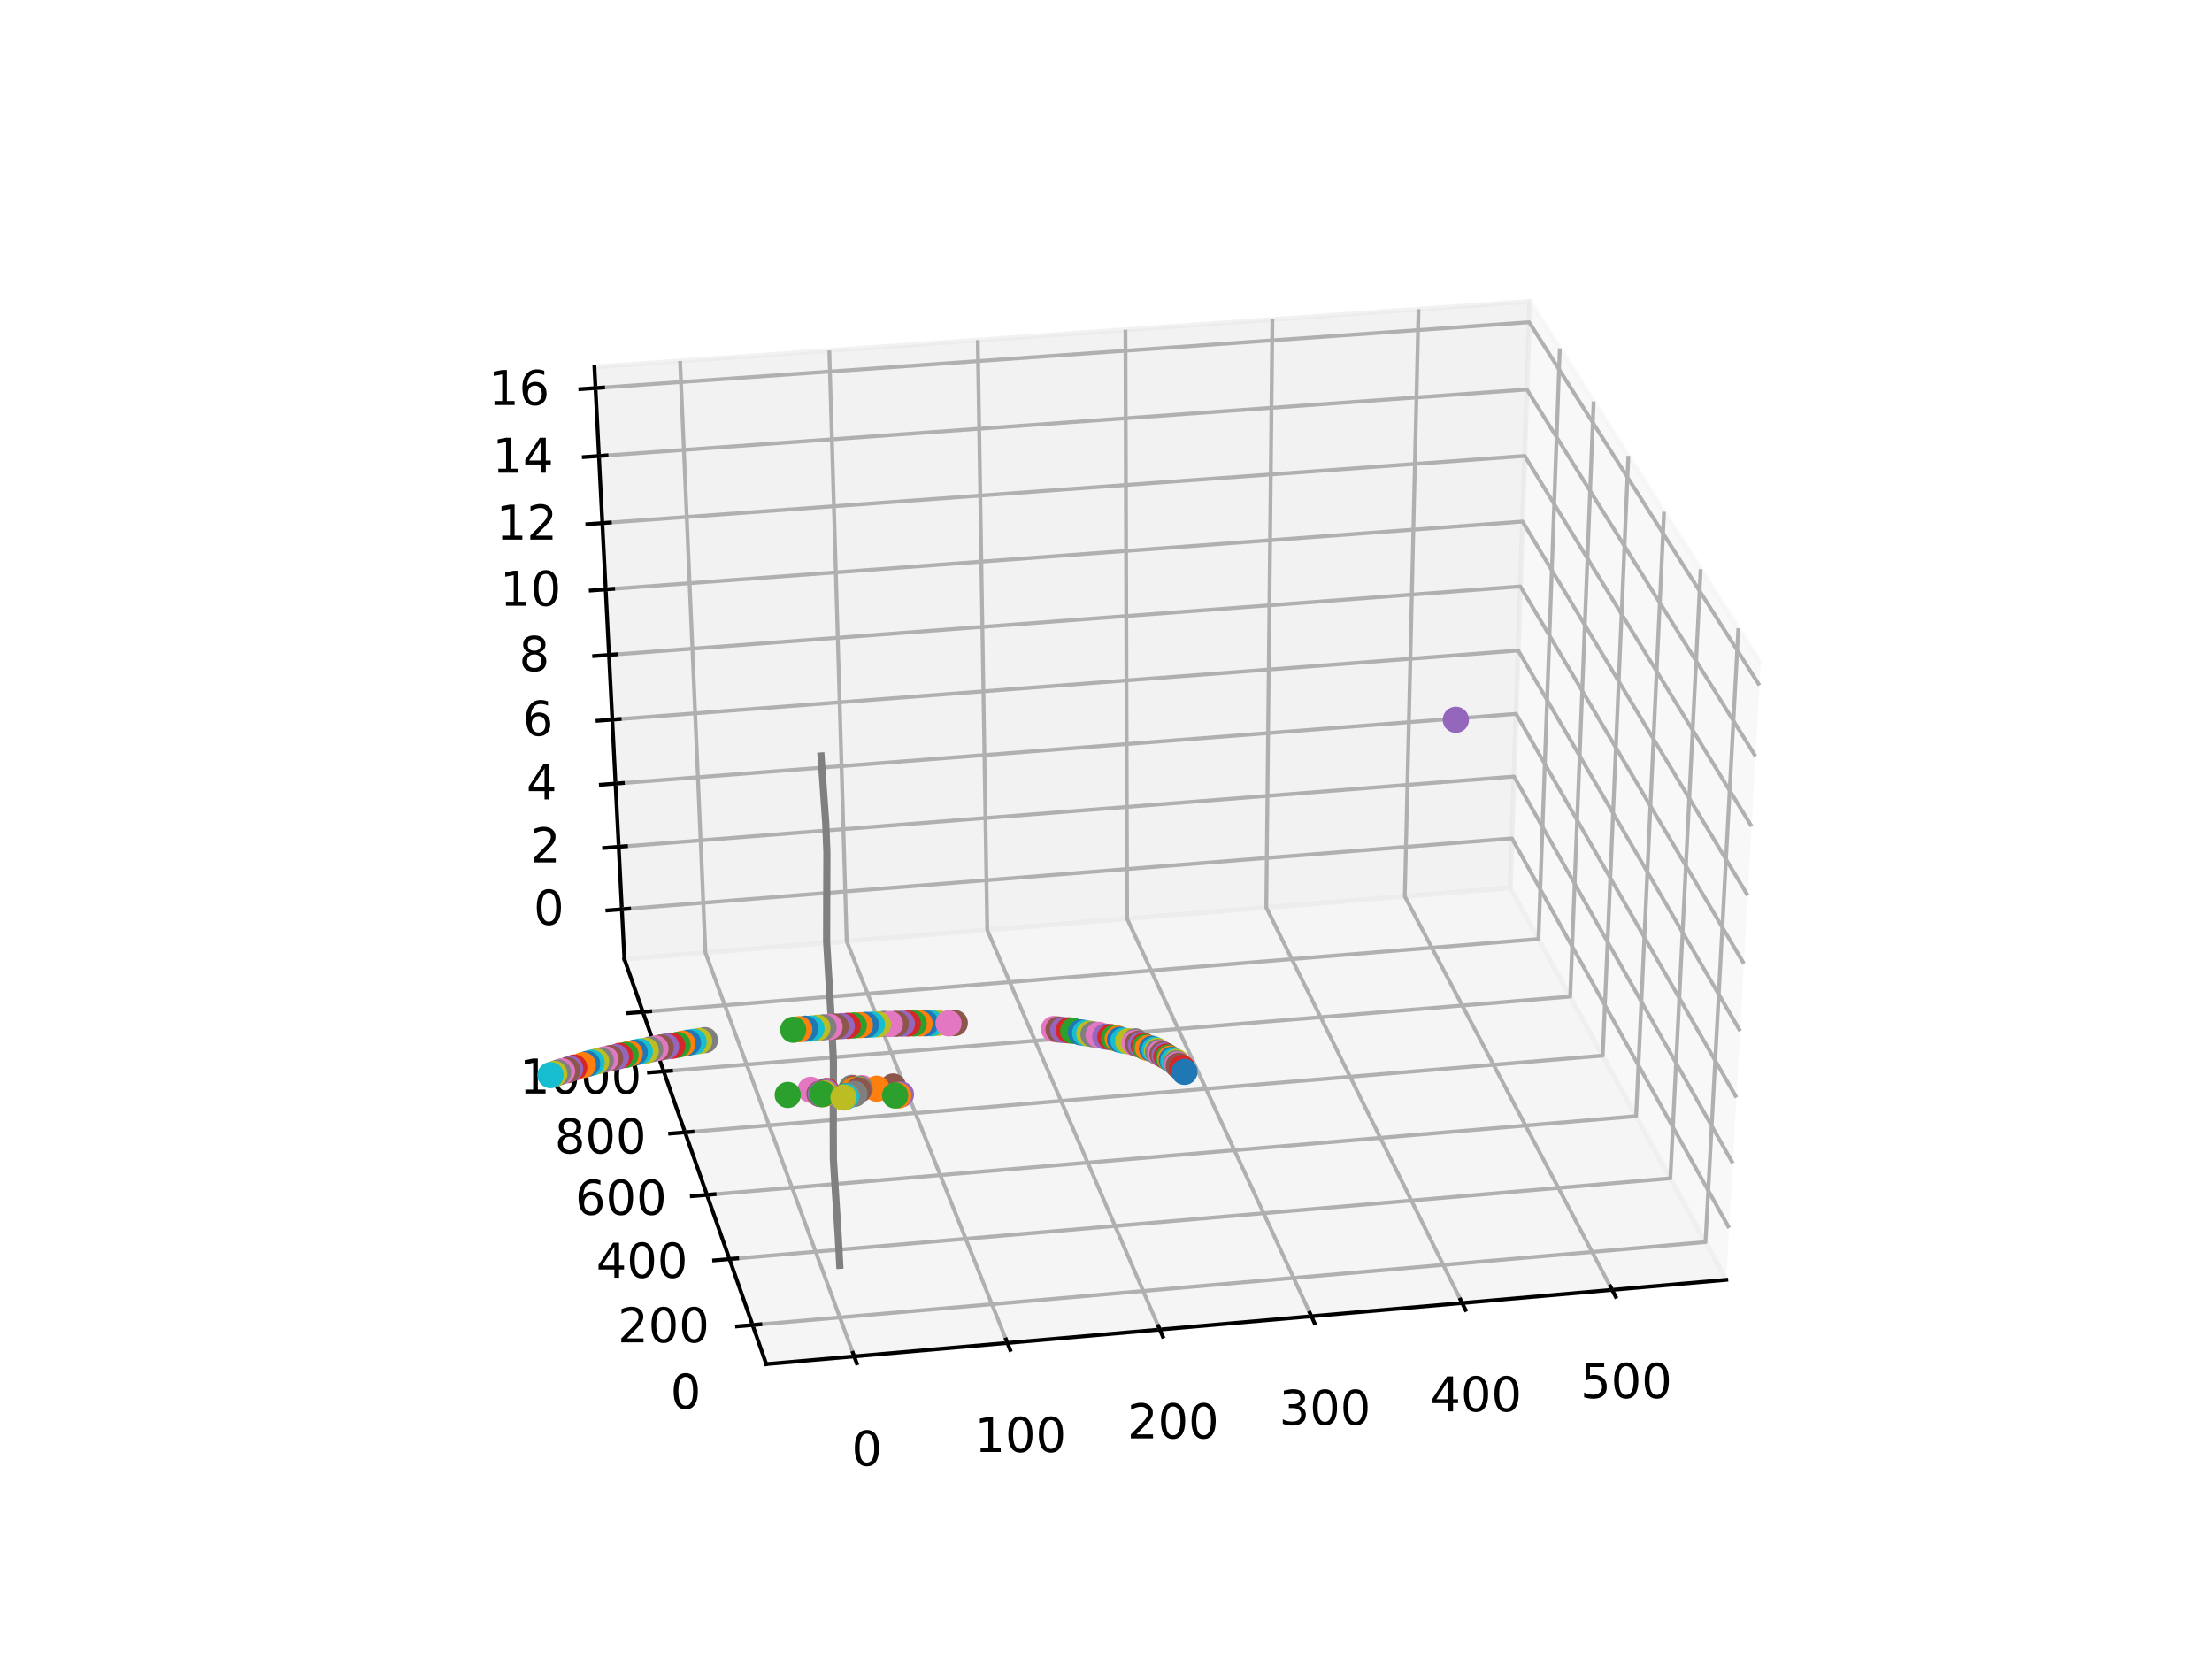 <?xml version="1.0" encoding="utf-8" standalone="no"?>
<!DOCTYPE svg PUBLIC "-//W3C//DTD SVG 1.1//EN"
  "http://www.w3.org/Graphics/SVG/1.1/DTD/svg11.dtd">
<!-- Created with matplotlib (https://matplotlib.org/) -->
<svg height="345.6pt" version="1.1" viewBox="0 0 460.8 345.6" width="460.8pt" xmlns="http://www.w3.org/2000/svg" xmlns:xlink="http://www.w3.org/1999/xlink">
 <defs>
  <style type="text/css">
*{stroke-linecap:butt;stroke-linejoin:round;}
  </style>
 </defs>
 <g id="figure_1">
  <g id="patch_1">
   <path d="M 0 345.6 
L 460.8 345.6 
L 460.8 0 
L 0 0 
z
" style="fill:#ffffff;"/>
  </g>
  <g id="patch_2">
   <path d="M 57.6 307.584 
L 414.72 307.584 
L 414.72 41.472 
L 57.6 41.472 
z
" style="fill:#ffffff;"/>
  </g>
  <g id="pane3d_1">
   <g id="patch_3">
    <path d="M 359.617 266.613 
L 314.62 184.959 
L 318.695 62.783 
L 366.784 138.179 
" style="fill:#f2f2f2;opacity:0.5;stroke:#f2f2f2;stroke-linejoin:miter;"/>
   </g>
  </g>
  <g id="pane3d_2">
   <g id="patch_4">
    <path d="M 130.071 199.81 
L 314.62 184.959 
L 318.695 62.783 
L 123.831 76.442 
" style="fill:#e6e6e6;opacity:0.5;stroke:#e6e6e6;stroke-linejoin:miter;"/>
   </g>
  </g>
  <g id="pane3d_3">
   <g id="patch_5">
    <path d="M 159.626 284.163 
L 359.617 266.613 
L 314.62 184.959 
L 130.071 199.81 
" style="fill:#ececec;opacity:0.5;stroke:#ececec;stroke-linejoin:miter;"/>
   </g>
  </g>
  <g id="axis3d_1">
   <g id="line2d_1">
    <path d="M 359.617 266.613 
L 159.626 284.163 
" style="fill:none;stroke:#000000;stroke-linecap:square;stroke-width:0.8;"/>
   </g>
   <g id="Line3DCollection_1">
    <path d="M 177.944 282.555 
L 146.954 198.451 
L 141.672 75.191 
" style="fill:none;stroke:#b0b0b0;stroke-width:0.8;"/>
    <path d="M 209.86 279.755 
L 176.38 196.083 
L 172.76 73.012 
" style="fill:none;stroke:#b0b0b0;stroke-width:0.8;"/>
    <path d="M 241.606 276.969 
L 205.66 193.727 
L 203.686 70.844 
" style="fill:none;stroke:#b0b0b0;stroke-width:0.8;"/>
    <path d="M 273.182 274.198 
L 234.797 191.383 
L 234.452 68.688 
" style="fill:none;stroke:#b0b0b0;stroke-width:0.8;"/>
    <path d="M 304.589 271.442 
L 263.791 189.05 
L 265.059 66.542 
" style="fill:none;stroke:#b0b0b0;stroke-width:0.8;"/>
    <path d="M 335.83 268.7 
L 292.643 186.728 
L 295.507 64.408 
" style="fill:none;stroke:#b0b0b0;stroke-width:0.8;"/>
   </g>
   <g id="xtick_1">
    <g id="line2d_2">
     <path d="M 177.675 281.824 
L 178.484 284.021 
" style="fill:none;stroke:#000000;stroke-linecap:square;stroke-width:0.8;"/>
    </g>
    <g id="text_1">
     <!-- 0 -->
     <defs>
      <path d="M 31.781 66.406 
Q 24.172 66.406 20.328 58.906 
Q 16.5 51.422 16.5 36.375 
Q 16.5 21.391 20.328 13.891 
Q 24.172 6.391 31.781 6.391 
Q 39.453 6.391 43.281 13.891 
Q 47.125 21.391 47.125 36.375 
Q 47.125 51.422 43.281 58.906 
Q 39.453 66.406 31.781 66.406 
z
M 31.781 74.219 
Q 44.047 74.219 50.516 64.516 
Q 56.984 54.828 56.984 36.375 
Q 56.984 17.969 50.516 8.266 
Q 44.047 -1.422 31.781 -1.422 
Q 19.531 -1.422 13.062 8.266 
Q 6.594 17.969 6.594 36.375 
Q 6.594 54.828 13.062 64.516 
Q 19.531 74.219 31.781 74.219 
z
" id="DejaVuSans-48"/>
     </defs>
     <g transform="translate(177.415 305.318)scale(0.1 -0.1)">
      <use xlink:href="#DejaVuSans-48"/>
     </g>
    </g>
   </g>
   <g id="xtick_2">
    <g id="line2d_3">
     <path d="M 209.569 279.027 
L 210.444 281.213 
" style="fill:none;stroke:#000000;stroke-linecap:square;stroke-width:0.8;"/>
    </g>
    <g id="text_2">
     <!-- 100 -->
     <defs>
      <path d="M 12.406 8.297 
L 28.516 8.297 
L 28.516 63.922 
L 10.984 60.406 
L 10.984 69.391 
L 28.422 72.906 
L 38.281 72.906 
L 38.281 8.297 
L 54.391 8.297 
L 54.391 0 
L 12.406 0 
z
" id="DejaVuSans-49"/>
     </defs>
     <g transform="translate(203.03 302.47)scale(0.1 -0.1)">
      <use xlink:href="#DejaVuSans-49"/>
      <use x="63.623" xlink:href="#DejaVuSans-48"/>
      <use x="127.246" xlink:href="#DejaVuSans-48"/>
     </g>
    </g>
   </g>
   <g id="xtick_3">
    <g id="line2d_4">
     <path d="M 241.293 276.245 
L 242.232 278.419 
" style="fill:none;stroke:#000000;stroke-linecap:square;stroke-width:0.8;"/>
    </g>
    <g id="text_3">
     <!-- 200 -->
     <defs>
      <path d="M 19.188 8.297 
L 53.609 8.297 
L 53.609 0 
L 7.328 0 
L 7.328 8.297 
Q 12.938 14.109 22.625 23.891 
Q 32.328 33.688 34.812 36.531 
Q 39.547 41.844 41.422 45.531 
Q 43.312 49.219 43.312 52.781 
Q 43.312 58.594 39.234 62.25 
Q 35.156 65.922 28.609 65.922 
Q 23.969 65.922 18.812 64.312 
Q 13.672 62.703 7.812 59.422 
L 7.812 69.391 
Q 13.766 71.781 18.938 73 
Q 24.125 74.219 28.422 74.219 
Q 39.75 74.219 46.484 68.547 
Q 53.219 62.891 53.219 53.422 
Q 53.219 48.922 51.531 44.891 
Q 49.859 40.875 45.406 35.406 
Q 44.188 33.984 37.641 27.219 
Q 31.109 20.453 19.188 8.297 
z
" id="DejaVuSans-50"/>
     </defs>
     <g transform="translate(234.835 299.638)scale(0.1 -0.1)">
      <use xlink:href="#DejaVuSans-50"/>
      <use x="63.623" xlink:href="#DejaVuSans-48"/>
      <use x="127.246" xlink:href="#DejaVuSans-48"/>
     </g>
    </g>
   </g>
   <g id="xtick_4">
    <g id="line2d_5">
     <path d="M 272.848 273.478 
L 273.85 275.64 
" style="fill:none;stroke:#000000;stroke-linecap:square;stroke-width:0.8;"/>
    </g>
    <g id="text_4">
     <!-- 300 -->
     <defs>
      <path d="M 40.578 39.312 
Q 47.656 37.797 51.625 33 
Q 55.609 28.219 55.609 21.188 
Q 55.609 10.406 48.188 4.484 
Q 40.766 -1.422 27.094 -1.422 
Q 22.516 -1.422 17.656 -0.516 
Q 12.797 0.391 7.625 2.203 
L 7.625 11.719 
Q 11.719 9.328 16.594 8.109 
Q 21.484 6.891 26.812 6.891 
Q 36.078 6.891 40.938 10.547 
Q 45.797 14.203 45.797 21.188 
Q 45.797 27.641 41.281 31.266 
Q 36.766 34.906 28.719 34.906 
L 20.219 34.906 
L 20.219 43.016 
L 29.109 43.016 
Q 36.375 43.016 40.234 45.922 
Q 44.094 48.828 44.094 54.297 
Q 44.094 59.906 40.109 62.906 
Q 36.141 65.922 28.719 65.922 
Q 24.656 65.922 20.016 65.031 
Q 15.375 64.156 9.812 62.312 
L 9.812 71.094 
Q 15.438 72.656 20.344 73.438 
Q 25.25 74.219 29.594 74.219 
Q 40.828 74.219 47.359 69.109 
Q 53.906 64.016 53.906 55.328 
Q 53.906 49.266 50.438 45.094 
Q 46.969 40.922 40.578 39.312 
z
" id="DejaVuSans-51"/>
     </defs>
     <g transform="translate(266.469 296.821)scale(0.1 -0.1)">
      <use xlink:href="#DejaVuSans-51"/>
      <use x="63.623" xlink:href="#DejaVuSans-48"/>
      <use x="127.246" xlink:href="#DejaVuSans-48"/>
     </g>
    </g>
   </g>
   <g id="xtick_5">
    <g id="line2d_6">
     <path d="M 304.235 270.726 
L 305.3 272.876 
" style="fill:none;stroke:#000000;stroke-linecap:square;stroke-width:0.8;"/>
    </g>
    <g id="text_5">
     <!-- 400 -->
     <defs>
      <path d="M 37.797 64.312 
L 12.891 25.391 
L 37.797 25.391 
z
M 35.203 72.906 
L 47.609 72.906 
L 47.609 25.391 
L 58.016 25.391 
L 58.016 17.188 
L 47.609 17.188 
L 47.609 0 
L 37.797 0 
L 37.797 17.188 
L 4.891 17.188 
L 4.891 26.703 
z
" id="DejaVuSans-52"/>
     </defs>
     <g transform="translate(297.935 294.019)scale(0.1 -0.1)">
      <use xlink:href="#DejaVuSans-52"/>
      <use x="63.623" xlink:href="#DejaVuSans-48"/>
      <use x="127.246" xlink:href="#DejaVuSans-48"/>
     </g>
    </g>
   </g>
   <g id="xtick_6">
    <g id="line2d_7">
     <path d="M 335.455 267.988 
L 336.582 270.127 
" style="fill:none;stroke:#000000;stroke-linecap:square;stroke-width:0.8;"/>
    </g>
    <g id="text_6">
     <!-- 500 -->
     <defs>
      <path d="M 10.797 72.906 
L 49.516 72.906 
L 49.516 64.594 
L 19.828 64.594 
L 19.828 46.734 
Q 21.969 47.469 24.109 47.828 
Q 26.266 48.188 28.422 48.188 
Q 40.625 48.188 47.75 41.5 
Q 54.891 34.812 54.891 23.391 
Q 54.891 11.625 47.562 5.094 
Q 40.234 -1.422 26.906 -1.422 
Q 22.312 -1.422 17.547 -0.641 
Q 12.797 0.141 7.719 1.703 
L 7.719 11.625 
Q 12.109 9.234 16.797 8.062 
Q 21.484 6.891 26.703 6.891 
Q 35.156 6.891 40.078 11.328 
Q 45.016 15.766 45.016 23.391 
Q 45.016 31 40.078 35.438 
Q 35.156 39.891 26.703 39.891 
Q 22.75 39.891 18.812 39.016 
Q 14.891 38.141 10.797 36.281 
z
" id="DejaVuSans-53"/>
     </defs>
     <g transform="translate(329.233 291.232)scale(0.1 -0.1)">
      <use xlink:href="#DejaVuSans-53"/>
      <use x="63.623" xlink:href="#DejaVuSans-48"/>
      <use x="127.246" xlink:href="#DejaVuSans-48"/>
     </g>
    </g>
   </g>
  </g>
  <g id="axis3d_2">
   <g id="line2d_8">
    <path d="M 130.071 199.81 
L 159.626 284.163 
" style="fill:none;stroke:#000000;stroke-linecap:square;stroke-width:0.8;"/>
   </g>
   <g id="Line3DCollection_2">
    <path d="M 362.13 130.882 
L 355.281 258.744 
L 156.774 276.024 
" style="fill:none;stroke:#b0b0b0;stroke-width:0.8;"/>
    <path d="M 354.281 118.577 
L 347.96 245.459 
L 151.961 262.288 
" style="fill:none;stroke:#b0b0b0;stroke-width:0.8;"/>
    <path d="M 346.647 106.607 
L 340.827 232.516 
L 147.274 248.911 
" style="fill:none;stroke:#b0b0b0;stroke-width:0.8;"/>
    <path d="M 339.218 94.959 
L 333.876 219.902 
L 142.709 235.88 
" style="fill:none;stroke:#b0b0b0;stroke-width:0.8;"/>
    <path d="M 331.985 83.62 
L 327.099 207.604 
L 138.259 223.18 
" style="fill:none;stroke:#b0b0b0;stroke-width:0.8;"/>
    <path d="M 324.942 72.577 
L 320.49 195.611 
L 133.922 210.801 
" style="fill:none;stroke:#b0b0b0;stroke-width:0.8;"/>
   </g>
   <g id="xtick_7">
    <g id="line2d_9">
     <path d="M 158.389 275.884 
L 153.543 276.306 
" style="fill:none;stroke:#000000;stroke-linecap:square;stroke-width:0.8;"/>
    </g>
    <g id="text_7">
     <!-- 0 -->
     <g transform="translate(139.672 293.462)scale(0.1 -0.1)">
      <use xlink:href="#DejaVuSans-48"/>
     </g>
    </g>
   </g>
   <g id="xtick_8">
    <g id="line2d_10">
     <path d="M 153.555 262.151 
L 148.772 262.562 
" style="fill:none;stroke:#000000;stroke-linecap:square;stroke-width:0.8;"/>
    </g>
    <g id="text_8">
     <!-- 200 -->
     <g transform="translate(128.694 279.634)scale(0.1 -0.1)">
      <use xlink:href="#DejaVuSans-50"/>
      <use x="63.623" xlink:href="#DejaVuSans-48"/>
      <use x="127.246" xlink:href="#DejaVuSans-48"/>
     </g>
    </g>
   </g>
   <g id="xtick_9">
    <g id="line2d_11">
     <path d="M 148.848 248.778 
L 144.126 249.178 
" style="fill:none;stroke:#000000;stroke-linecap:square;stroke-width:0.8;"/>
    </g>
    <g id="text_9">
     <!-- 400 -->
     <g transform="translate(124.199 266.168)scale(0.1 -0.1)">
      <use xlink:href="#DejaVuSans-52"/>
      <use x="63.623" xlink:href="#DejaVuSans-48"/>
      <use x="127.246" xlink:href="#DejaVuSans-48"/>
     </g>
    </g>
   </g>
   <g id="xtick_10">
    <g id="line2d_12">
     <path d="M 144.263 235.75 
L 139.599 236.14 
" style="fill:none;stroke:#000000;stroke-linecap:square;stroke-width:0.8;"/>
    </g>
    <g id="text_10">
     <!-- 600 -->
     <defs>
      <path d="M 33.016 40.375 
Q 26.375 40.375 22.484 35.828 
Q 18.609 31.297 18.609 23.391 
Q 18.609 15.531 22.484 10.953 
Q 26.375 6.391 33.016 6.391 
Q 39.656 6.391 43.531 10.953 
Q 47.406 15.531 47.406 23.391 
Q 47.406 31.297 43.531 35.828 
Q 39.656 40.375 33.016 40.375 
z
M 52.594 71.297 
L 52.594 62.312 
Q 48.875 64.062 45.094 64.984 
Q 41.312 65.922 37.594 65.922 
Q 27.828 65.922 22.672 59.328 
Q 17.531 52.734 16.797 39.406 
Q 19.672 43.656 24.016 45.922 
Q 28.375 48.188 33.594 48.188 
Q 44.578 48.188 50.953 41.516 
Q 57.328 34.859 57.328 23.391 
Q 57.328 12.156 50.688 5.359 
Q 44.047 -1.422 33.016 -1.422 
Q 20.359 -1.422 13.672 8.266 
Q 6.984 17.969 6.984 36.375 
Q 6.984 53.656 15.188 63.938 
Q 23.391 74.219 37.203 74.219 
Q 40.922 74.219 44.703 73.484 
Q 48.484 72.75 52.594 71.297 
z
" id="DejaVuSans-54"/>
     </defs>
     <g transform="translate(119.82 253.048)scale(0.1 -0.1)">
      <use xlink:href="#DejaVuSans-54"/>
      <use x="63.623" xlink:href="#DejaVuSans-48"/>
      <use x="127.246" xlink:href="#DejaVuSans-48"/>
     </g>
    </g>
   </g>
   <g id="xtick_11">
    <g id="line2d_13">
     <path d="M 139.794 223.054 
L 135.188 223.434 
" style="fill:none;stroke:#000000;stroke-linecap:square;stroke-width:0.8;"/>
    </g>
    <g id="text_11">
     <!-- 800 -->
     <defs>
      <path d="M 31.781 34.625 
Q 24.75 34.625 20.719 30.859 
Q 16.703 27.094 16.703 20.516 
Q 16.703 13.922 20.719 10.156 
Q 24.75 6.391 31.781 6.391 
Q 38.812 6.391 42.859 10.172 
Q 46.922 13.969 46.922 20.516 
Q 46.922 27.094 42.891 30.859 
Q 38.875 34.625 31.781 34.625 
z
M 21.922 38.812 
Q 15.578 40.375 12.031 44.719 
Q 8.5 49.078 8.5 55.328 
Q 8.5 64.062 14.719 69.141 
Q 20.953 74.219 31.781 74.219 
Q 42.672 74.219 48.875 69.141 
Q 55.078 64.062 55.078 55.328 
Q 55.078 49.078 51.531 44.719 
Q 48 40.375 41.703 38.812 
Q 48.828 37.156 52.797 32.312 
Q 56.781 27.484 56.781 20.516 
Q 56.781 9.906 50.312 4.234 
Q 43.844 -1.422 31.781 -1.422 
Q 19.734 -1.422 13.25 4.234 
Q 6.781 9.906 6.781 20.516 
Q 6.781 27.484 10.781 32.312 
Q 14.797 37.156 21.922 38.812 
z
M 18.312 54.391 
Q 18.312 48.734 21.844 45.562 
Q 25.391 42.391 31.781 42.391 
Q 38.141 42.391 41.719 45.562 
Q 45.312 48.734 45.312 54.391 
Q 45.312 60.062 41.719 63.234 
Q 38.141 66.406 31.781 66.406 
Q 25.391 66.406 21.844 63.234 
Q 18.312 60.062 18.312 54.391 
z
" id="DejaVuSans-56"/>
     </defs>
     <g transform="translate(115.553 240.261)scale(0.1 -0.1)">
      <use xlink:href="#DejaVuSans-56"/>
      <use x="63.623" xlink:href="#DejaVuSans-48"/>
      <use x="127.246" xlink:href="#DejaVuSans-48"/>
     </g>
    </g>
   </g>
   <g id="xtick_12">
    <g id="line2d_14">
     <path d="M 135.438 210.677 
L 130.889 211.048 
" style="fill:none;stroke:#000000;stroke-linecap:square;stroke-width:0.8;"/>
    </g>
    <g id="text_12">
     <!-- 1000 -->
     <g transform="translate(108.211 227.796)scale(0.1 -0.1)">
      <use xlink:href="#DejaVuSans-49"/>
      <use x="63.623" xlink:href="#DejaVuSans-48"/>
      <use x="127.246" xlink:href="#DejaVuSans-48"/>
      <use x="190.869" xlink:href="#DejaVuSans-48"/>
     </g>
    </g>
   </g>
  </g>
  <g id="axis3d_3">
   <g id="line2d_15">
    <path d="M 130.071 199.81 
L 123.831 76.442 
" style="fill:none;stroke:#000000;stroke-linecap:square;stroke-width:0.8;"/>
   </g>
   <g id="Line3DCollection_3">
    <path d="M 129.545 189.41 
L 314.963 174.652 
L 360.219 255.825 
" style="fill:none;stroke:#b0b0b0;stroke-width:0.8;"/>
    <path d="M 128.887 176.399 
L 315.393 161.759 
L 360.973 242.318 
" style="fill:none;stroke:#b0b0b0;stroke-width:0.8;"/>
    <path d="M 128.221 163.234 
L 315.829 148.714 
L 361.736 228.64 
" style="fill:none;stroke:#b0b0b0;stroke-width:0.8;"/>
    <path d="M 127.547 149.911 
L 316.269 135.517 
L 362.509 214.786 
" style="fill:none;stroke:#b0b0b0;stroke-width:0.8;"/>
    <path d="M 126.865 136.428 
L 316.714 122.163 
L 363.292 200.754 
" style="fill:none;stroke:#b0b0b0;stroke-width:0.8;"/>
    <path d="M 126.175 122.781 
L 317.165 108.65 
L 364.085 186.539 
" style="fill:none;stroke:#b0b0b0;stroke-width:0.8;"/>
    <path d="M 125.476 108.969 
L 317.621 94.975 
L 364.889 172.14 
" style="fill:none;stroke:#b0b0b0;stroke-width:0.8;"/>
    <path d="M 124.769 94.987 
L 318.083 81.136 
L 365.703 157.55 
" style="fill:none;stroke:#b0b0b0;stroke-width:0.8;"/>
    <path d="M 124.053 80.834 
L 318.55 67.129 
L 366.528 142.768 
" style="fill:none;stroke:#b0b0b0;stroke-width:0.8;"/>
   </g>
   <g id="xtick_13">
    <g id="line2d_16">
     <path d="M 131.052 189.291 
L 126.531 189.65 
" style="fill:none;stroke:#000000;stroke-linecap:square;stroke-width:0.8;"/>
    </g>
    <g id="text_13">
     <!-- 0 -->
     <g transform="translate(111.158 192.631)scale(0.1 -0.1)">
      <use xlink:href="#DejaVuSans-48"/>
     </g>
    </g>
   </g>
   <g id="xtick_14">
    <g id="line2d_17">
     <path d="M 130.402 176.28 
L 125.855 176.637 
" style="fill:none;stroke:#000000;stroke-linecap:square;stroke-width:0.8;"/>
    </g>
    <g id="text_14">
     <!-- 2 -->
     <g transform="translate(110.413 179.654)scale(0.1 -0.1)">
      <use xlink:href="#DejaVuSans-50"/>
     </g>
    </g>
   </g>
   <g id="xtick_15">
    <g id="line2d_18">
     <path d="M 129.746 163.116 
L 125.17 163.47 
" style="fill:none;stroke:#000000;stroke-linecap:square;stroke-width:0.8;"/>
    </g>
    <g id="text_15">
     <!-- 4 -->
     <g transform="translate(109.66 166.524)scale(0.1 -0.1)">
      <use xlink:href="#DejaVuSans-52"/>
     </g>
    </g>
   </g>
   <g id="xtick_16">
    <g id="line2d_19">
     <path d="M 129.081 149.794 
L 124.478 150.145 
" style="fill:none;stroke:#000000;stroke-linecap:square;stroke-width:0.8;"/>
    </g>
    <g id="text_16">
     <!-- 6 -->
     <g transform="translate(108.898 153.238)scale(0.1 -0.1)">
      <use xlink:href="#DejaVuSans-54"/>
     </g>
    </g>
   </g>
   <g id="xtick_17">
    <g id="line2d_20">
     <path d="M 128.408 136.312 
L 123.778 136.66 
" style="fill:none;stroke:#000000;stroke-linecap:square;stroke-width:0.8;"/>
    </g>
    <g id="text_17">
     <!-- 8 -->
     <g transform="translate(108.126 139.793)scale(0.1 -0.1)">
      <use xlink:href="#DejaVuSans-56"/>
     </g>
    </g>
   </g>
   <g id="xtick_18">
    <g id="line2d_21">
     <path d="M 127.727 122.666 
L 123.068 123.011 
" style="fill:none;stroke:#000000;stroke-linecap:square;stroke-width:0.8;"/>
    </g>
    <g id="text_18">
     <!-- 10 -->
     <g transform="translate(104.164 126.186)scale(0.1 -0.1)">
      <use xlink:href="#DejaVuSans-49"/>
      <use x="63.623" xlink:href="#DejaVuSans-48"/>
     </g>
    </g>
   </g>
   <g id="xtick_19">
    <g id="line2d_22">
     <path d="M 127.038 108.855 
L 122.351 109.196 
" style="fill:none;stroke:#000000;stroke-linecap:square;stroke-width:0.8;"/>
    </g>
    <g id="text_19">
     <!-- 12 -->
     <g transform="translate(103.374 112.414)scale(0.1 -0.1)">
      <use xlink:href="#DejaVuSans-49"/>
      <use x="63.623" xlink:href="#DejaVuSans-50"/>
     </g>
    </g>
   </g>
   <g id="xtick_20">
    <g id="line2d_23">
     <path d="M 126.341 94.875 
L 121.624 95.213 
" style="fill:none;stroke:#000000;stroke-linecap:square;stroke-width:0.8;"/>
    </g>
    <g id="text_20">
     <!-- 14 -->
     <g transform="translate(102.575 98.475)scale(0.1 -0.1)">
      <use xlink:href="#DejaVuSans-49"/>
      <use x="63.623" xlink:href="#DejaVuSans-52"/>
     </g>
    </g>
   </g>
   <g id="xtick_21">
    <g id="line2d_24">
     <path d="M 125.634 80.722 
L 120.889 81.056 
" style="fill:none;stroke:#000000;stroke-linecap:square;stroke-width:0.8;"/>
    </g>
    <g id="text_21">
     <!-- 16 -->
     <g transform="translate(101.765 84.364)scale(0.1 -0.1)">
      <use xlink:href="#DejaVuSans-49"/>
      <use x="63.623" xlink:href="#DejaVuSans-54"/>
     </g>
    </g>
   </g>
  </g>
  <g id="axes_1">
   <g id="line2d_25">
    <path clip-path="url(#p62b5d47205)" d="M 174.936 263.584 
L 174.62 257.657 
L 173.61 241.567 
L 173.582 235.494 
L 173.618 221.078 
L 173.33 215.123 
L 172.203 196.124 
L 172.216 189.346 
L 172.261 177.614 
L 172.022 171.525 
L 171.452 163.45 
L 171.037 157.486 
L 171.037 157.486 
" style="fill:none;stroke:#808080;stroke-linecap:square;stroke-width:1.5;"/>
   </g>
   <g id="Path3DCollection_1">
    <defs>
     <path d="M 0 2.236 
C 0.593 2.236 1.162 2 1.581 1.581 
C 2 1.162 2.236 0.593 2.236 0 
C 2.236 -0.593 2 -1.162 1.581 -1.581 
C 1.162 -2 0.593 -2.236 0 -2.236 
C -0.593 -2.236 -1.162 -2 -1.581 -1.581 
C -2 -1.162 -2.236 -0.593 -2.236 0 
C -2.236 0.593 -2 1.162 -1.581 1.581 
C -1.162 2 -0.593 2.236 0 2.236 
z
" id="ma6c33dadc0" style="stroke:#9467bd;"/>
    </defs>
    <g clip-path="url(#p62b5d47205)">
     <use style="fill:#9467bd;stroke:#9467bd;" x="303.279" xlink:href="#ma6c33dadc0" y="149.945"/>
    </g>
   </g>
   <g id="Path3DCollection_2">
    <defs>
     <path d="M 0 2.236 
C 0.593 2.236 1.162 2 1.581 1.581 
C 2 1.162 2.236 0.593 2.236 0 
C 2.236 -0.593 2 -1.162 1.581 -1.581 
C 1.162 -2 0.593 -2.236 0 -2.236 
C -0.593 -2.236 -1.162 -2 -1.581 -1.581 
C -2 -1.162 -2.236 -0.593 -2.236 0 
C -2.236 0.593 -2 1.162 -1.581 1.581 
C -1.162 2 -0.593 2.236 0 2.236 
z
" id="m3f00169c3d" style="stroke:#bcbd22;"/>
    </defs>
    <g clip-path="url(#p62b5d47205)">
     <use style="fill:#bcbd22;stroke:#bcbd22;" x="195.296" xlink:href="#m3f00169c3d" y="213.091"/>
    </g>
   </g>
   <g id="Path3DCollection_3">
    <defs>
     <path d="M 0 2.236 
C 0.593 2.236 1.162 2 1.581 1.581 
C 2 1.162 2.236 0.593 2.236 0 
C 2.236 -0.593 2 -1.162 1.581 -1.581 
C 1.162 -2 0.593 -2.236 0 -2.236 
C -0.593 -2.236 -1.162 -2 -1.581 -1.581 
C -2 -1.162 -2.236 -0.593 -2.236 0 
C -2.236 0.593 -2 1.162 -1.581 1.581 
C -1.162 2 -0.593 2.236 0 2.236 
z
" id="mf3af1e5bd2" style="stroke:#8c564b;"/>
    </defs>
    <g clip-path="url(#p62b5d47205)">
     <use style="fill:#8c564b;stroke:#8c564b;" x="198.896" xlink:href="#mf3af1e5bd2" y="213.117"/>
    </g>
   </g>
   <g id="Path3DCollection_4">
    <defs>
     <path d="M 0 2.236 
C 0.593 2.236 1.162 2 1.581 1.581 
C 2 1.162 2.236 0.593 2.236 0 
C 2.236 -0.593 2 -1.162 1.581 -1.581 
C 1.162 -2 0.593 -2.236 0 -2.236 
C -0.593 -2.236 -1.162 -2 -1.581 -1.581 
C -2 -1.162 -2.236 -0.593 -2.236 0 
C -2.236 0.593 -2 1.162 -1.581 1.581 
C -1.162 2 -0.593 2.236 0 2.236 
z
" id="ma9e2612923" style="stroke:#17becf;"/>
    </defs>
    <g clip-path="url(#p62b5d47205)">
     <use style="fill:#17becf;stroke:#17becf;" x="193.994" xlink:href="#ma9e2612923" y="213.163"/>
    </g>
   </g>
   <g id="Path3DCollection_5">
    <defs>
     <path d="M 0 2.236 
C 0.593 2.236 1.162 2 1.581 1.581 
C 2 1.162 2.236 0.593 2.236 0 
C 2.236 -0.593 2 -1.162 1.581 -1.581 
C 1.162 -2 0.593 -2.236 0 -2.236 
C -0.593 -2.236 -1.162 -2 -1.581 -1.581 
C -2 -1.162 -2.236 -0.593 -2.236 0 
C -2.236 0.593 -2 1.162 -1.581 1.581 
C -1.162 2 -0.593 2.236 0 2.236 
z
" id="mce7957f65b" style="stroke:#1f77b4;"/>
    </defs>
    <g clip-path="url(#p62b5d47205)">
     <use style="fill:#1f77b4;stroke:#1f77b4;" x="192.78" xlink:href="#mce7957f65b" y="213.169"/>
    </g>
   </g>
   <g id="Path3DCollection_6">
    <defs>
     <path d="M 0 2.236 
C 0.593 2.236 1.162 2 1.581 1.581 
C 2 1.162 2.236 0.593 2.236 0 
C 2.236 -0.593 2 -1.162 1.581 -1.581 
C 1.162 -2 0.593 -2.236 0 -2.236 
C -0.593 -2.236 -1.162 -2 -1.581 -1.581 
C -2 -1.162 -2.236 -0.593 -2.236 0 
C -2.236 0.593 -2 1.162 -1.581 1.581 
C -1.162 2 -0.593 2.236 0 2.236 
z
" id="m4122c2c41e" style="stroke:#e377c2;"/>
    </defs>
    <g clip-path="url(#p62b5d47205)">
     <use style="fill:#e377c2;stroke:#e377c2;" x="197.598" xlink:href="#m4122c2c41e" y="213.174"/>
    </g>
   </g>
   <g id="Path3DCollection_7">
    <defs>
     <path d="M 0 2.236 
C 0.593 2.236 1.162 2 1.581 1.581 
C 2 1.162 2.236 0.593 2.236 0 
C 2.236 -0.593 2 -1.162 1.581 -1.581 
C 1.162 -2 0.593 -2.236 0 -2.236 
C -0.593 -2.236 -1.162 -2 -1.581 -1.581 
C -2 -1.162 -2.236 -0.593 -2.236 0 
C -2.236 0.593 -2 1.162 -1.581 1.581 
C -1.162 2 -0.593 2.236 0 2.236 
z
" id="m15b4e637d8" style="stroke:#ff7f0e;"/>
    </defs>
    <g clip-path="url(#p62b5d47205)">
     <use style="fill:#ff7f0e;stroke:#ff7f0e;" x="191.56" xlink:href="#m15b4e637d8" y="213.179"/>
    </g>
   </g>
   <g id="Path3DCollection_8">
    <defs>
     <path d="M 0 2.236 
C 0.593 2.236 1.162 2 1.581 1.581 
C 2 1.162 2.236 0.593 2.236 0 
C 2.236 -0.593 2 -1.162 1.581 -1.581 
C 1.162 -2 0.593 -2.236 0 -2.236 
C -0.593 -2.236 -1.162 -2 -1.581 -1.581 
C -2 -1.162 -2.236 -0.593 -2.236 0 
C -2.236 0.593 -2 1.162 -1.581 1.581 
C -1.162 2 -0.593 2.236 0 2.236 
z
" id="m671e78dbf6" style="stroke:#2ca02c;"/>
    </defs>
    <g clip-path="url(#p62b5d47205)">
     <use style="fill:#2ca02c;stroke:#2ca02c;" x="190.335" xlink:href="#m671e78dbf6" y="213.195"/>
    </g>
   </g>
   <g id="Path3DCollection_9">
    <defs>
     <path d="M 0 2.236 
C 0.593 2.236 1.162 2 1.581 1.581 
C 2 1.162 2.236 0.593 2.236 0 
C 2.236 -0.593 2 -1.162 1.581 -1.581 
C 1.162 -2 0.593 -2.236 0 -2.236 
C -0.593 -2.236 -1.162 -2 -1.581 -1.581 
C -2 -1.162 -2.236 -0.593 -2.236 0 
C -2.236 0.593 -2 1.162 -1.581 1.581 
C -1.162 2 -0.593 2.236 0 2.236 
z
" id="mb970ed0aad" style="stroke:#d62728;"/>
    </defs>
    <g clip-path="url(#p62b5d47205)">
     <use style="fill:#d62728;stroke:#d62728;" x="189.104" xlink:href="#mb970ed0aad" y="213.216"/>
    </g>
   </g>
   <g id="Path3DCollection_10">
    <g clip-path="url(#p62b5d47205)">
     <use style="fill:#9467bd;stroke:#9467bd;" x="187.869" xlink:href="#ma6c33dadc0" y="213.241"/>
    </g>
   </g>
   <g id="Path3DCollection_11">
    <g clip-path="url(#p62b5d47205)">
     <use style="fill:#8c564b;stroke:#8c564b;" x="186.63" xlink:href="#mf3af1e5bd2" y="213.271"/>
    </g>
   </g>
   <g id="Path3DCollection_12">
    <defs>
     <path d="M 0 2.236 
C 0.593 2.236 1.162 2 1.581 1.581 
C 2 1.162 2.236 0.593 2.236 0 
C 2.236 -0.593 2 -1.162 1.581 -1.581 
C 1.162 -2 0.593 -2.236 0 -2.236 
C -0.593 -2.236 -1.162 -2 -1.581 -1.581 
C -2 -1.162 -2.236 -0.593 -2.236 0 
C -2.236 0.593 -2 1.162 -1.581 1.581 
C -1.162 2 -0.593 2.236 0 2.236 
z
" id="m1d3a08ad6b" style="stroke:#7f7f7f;"/>
    </defs>
    <g clip-path="url(#p62b5d47205)">
     <use style="fill:#7f7f7f;stroke:#7f7f7f;" x="184.185" xlink:href="#m1d3a08ad6b" y="213.276"/>
    </g>
   </g>
   <g id="Path3DCollection_13">
    <g clip-path="url(#p62b5d47205)">
     <use style="fill:#e377c2;stroke:#e377c2;" x="185.386" xlink:href="#m4122c2c41e" y="213.306"/>
    </g>
   </g>
   <g id="Path3DCollection_14">
    <g clip-path="url(#p62b5d47205)">
     <use style="fill:#bcbd22;stroke:#bcbd22;" x="182.888" xlink:href="#m3f00169c3d" y="213.391"/>
    </g>
   </g>
   <g id="Path3DCollection_15">
    <g clip-path="url(#p62b5d47205)">
     <use style="fill:#17becf;stroke:#17becf;" x="181.635" xlink:href="#ma9e2612923" y="213.44"/>
    </g>
   </g>
   <g id="Path3DCollection_16">
    <g clip-path="url(#p62b5d47205)">
     <use style="fill:#1f77b4;stroke:#1f77b4;" x="180.379" xlink:href="#mce7957f65b" y="213.494"/>
    </g>
   </g>
   <g id="Path3DCollection_17">
    <g clip-path="url(#p62b5d47205)">
     <use style="fill:#ff7f0e;stroke:#ff7f0e;" x="179.121" xlink:href="#m15b4e637d8" y="213.553"/>
    </g>
   </g>
   <g id="Path3DCollection_18">
    <g clip-path="url(#p62b5d47205)">
     <use style="fill:#2ca02c;stroke:#2ca02c;" x="177.861" xlink:href="#m671e78dbf6" y="213.617"/>
    </g>
   </g>
   <g id="Path3DCollection_19">
    <g clip-path="url(#p62b5d47205)">
     <use style="fill:#d62728;stroke:#d62728;" x="176.6" xlink:href="#mb970ed0aad" y="213.686"/>
    </g>
   </g>
   <g id="Path3DCollection_20">
    <g clip-path="url(#p62b5d47205)">
     <use style="fill:#9467bd;stroke:#9467bd;" x="175.337" xlink:href="#ma6c33dadc0" y="213.759"/>
    </g>
   </g>
   <g id="Path3DCollection_21">
    <g clip-path="url(#p62b5d47205)">
     <use style="fill:#8c564b;stroke:#8c564b;" x="174.074" xlink:href="#mf3af1e5bd2" y="213.837"/>
    </g>
   </g>
   <g id="Path3DCollection_22">
    <g clip-path="url(#p62b5d47205)">
     <use style="fill:#e377c2;stroke:#e377c2;" x="172.81" xlink:href="#m4122c2c41e" y="213.919"/>
    </g>
   </g>
   <g id="Path3DCollection_23">
    <g clip-path="url(#p62b5d47205)">
     <use style="fill:#7f7f7f;stroke:#7f7f7f;" x="171.547" xlink:href="#m1d3a08ad6b" y="214.007"/>
    </g>
   </g>
   <g id="Path3DCollection_24">
    <g clip-path="url(#p62b5d47205)">
     <use style="fill:#bcbd22;stroke:#bcbd22;" x="170.284" xlink:href="#m3f00169c3d" y="214.098"/>
    </g>
   </g>
   <g id="Path3DCollection_25">
    <g clip-path="url(#p62b5d47205)">
     <use style="fill:#17becf;stroke:#17becf;" x="169.041" xlink:href="#ma9e2612923" y="214.261"/>
    </g>
   </g>
   <g id="Path3DCollection_26">
    <g clip-path="url(#p62b5d47205)">
     <use style="fill:#1f77b4;stroke:#1f77b4;" x="167.76" xlink:href="#mce7957f65b" y="214.296"/>
    </g>
   </g>
   <g id="Path3DCollection_27">
    <g clip-path="url(#p62b5d47205)">
     <use style="fill:#e377c2;stroke:#e377c2;" x="219.541" xlink:href="#m4122c2c41e" y="214.354"/>
    </g>
   </g>
   <g id="Path3DCollection_28">
    <g clip-path="url(#p62b5d47205)">
     <use style="fill:#ff7f0e;stroke:#ff7f0e;" x="166.5" xlink:href="#m15b4e637d8" y="214.402"/>
    </g>
   </g>
   <g id="Path3DCollection_29">
    <g clip-path="url(#p62b5d47205)">
     <use style="fill:#8c564b;stroke:#8c564b;" x="220.516" xlink:href="#mf3af1e5bd2" y="214.462"/>
    </g>
   </g>
   <g id="Path3DCollection_30">
    <g clip-path="url(#p62b5d47205)">
     <use style="fill:#2ca02c;stroke:#2ca02c;" x="165.242" xlink:href="#m671e78dbf6" y="214.512"/>
    </g>
   </g>
   <g id="Path3DCollection_31">
    <g clip-path="url(#p62b5d47205)">
     <use style="fill:#9467bd;stroke:#9467bd;" x="221.477" xlink:href="#ma6c33dadc0" y="214.574"/>
    </g>
   </g>
   <g id="Path3DCollection_32">
    <g clip-path="url(#p62b5d47205)">
     <use style="fill:#d62728;stroke:#d62728;" x="222.637" xlink:href="#mb970ed0aad" y="214.627"/>
    </g>
   </g>
   <g id="Path3DCollection_33">
    <g clip-path="url(#p62b5d47205)">
     <use style="fill:#2ca02c;stroke:#2ca02c;" x="223.573" xlink:href="#m671e78dbf6" y="214.749"/>
    </g>
   </g>
   <g id="Path3DCollection_34">
    <g clip-path="url(#p62b5d47205)">
     <use style="fill:#1f77b4;stroke:#1f77b4;" x="225.176" xlink:href="#mce7957f65b" y="215.069"/>
    </g>
   </g>
   <g id="Path3DCollection_35">
    <g clip-path="url(#p62b5d47205)">
     <use style="fill:#17becf;stroke:#17becf;" x="226.064" xlink:href="#ma9e2612923" y="215.203"/>
    </g>
   </g>
   <g id="Path3DCollection_36">
    <g clip-path="url(#p62b5d47205)">
     <use style="fill:#bcbd22;stroke:#bcbd22;" x="226.936" xlink:href="#m3f00169c3d" y="215.342"/>
    </g>
   </g>
   <g id="Path3DCollection_37">
    <g clip-path="url(#p62b5d47205)">
     <use style="fill:#7f7f7f;stroke:#7f7f7f;" x="227.792" xlink:href="#m1d3a08ad6b" y="215.485"/>
    </g>
   </g>
   <g id="Path3DCollection_38">
    <g clip-path="url(#p62b5d47205)">
     <use style="fill:#e377c2;stroke:#e377c2;" x="228.872" xlink:href="#m4122c2c41e" y="215.573"/>
    </g>
   </g>
   <g id="Path3DCollection_39">
    <g clip-path="url(#p62b5d47205)">
     <use style="fill:#9467bd;stroke:#9467bd;" x="230.263" xlink:href="#ma6c33dadc0" y="215.94"/>
    </g>
   </g>
   <g id="Path3DCollection_40">
    <g clip-path="url(#p62b5d47205)">
     <use style="fill:#d62728;stroke:#d62728;" x="231.305" xlink:href="#mb970ed0aad" y="216.042"/>
    </g>
   </g>
   <g id="Path3DCollection_41">
    <g clip-path="url(#p62b5d47205)">
     <use style="fill:#2ca02c;stroke:#2ca02c;" x="232.081" xlink:href="#m671e78dbf6" y="216.206"/>
    </g>
   </g>
   <g id="Path3DCollection_42">
    <g clip-path="url(#p62b5d47205)">
     <use style="fill:#ff7f0e;stroke:#ff7f0e;" x="232.841" xlink:href="#m15b4e637d8" y="216.375"/>
    </g>
   </g>
   <g id="Path3DCollection_43">
    <g clip-path="url(#p62b5d47205)">
     <use style="fill:#1f77b4;stroke:#1f77b4;" x="233.322" xlink:href="#mce7957f65b" y="216.603"/>
    </g>
   </g>
   <g id="Path3DCollection_44">
    <g clip-path="url(#p62b5d47205)">
     <use style="fill:#7f7f7f;stroke:#7f7f7f;" x="146.839" xlink:href="#m1d3a08ad6b" y="216.681"/>
    </g>
   </g>
   <g id="Path3DCollection_45">
    <g clip-path="url(#p62b5d47205)">
     <use style="fill:#17becf;stroke:#17becf;" x="234.043" xlink:href="#ma9e2612923" y="216.779"/>
    </g>
   </g>
   <g id="Path3DCollection_46">
    <g clip-path="url(#p62b5d47205)">
     <use style="fill:#bcbd22;stroke:#bcbd22;" x="145.659" xlink:href="#m3f00169c3d" y="216.859"/>
    </g>
   </g>
   <g id="Path3DCollection_47">
    <g clip-path="url(#p62b5d47205)">
     <use style="fill:#bcbd22;stroke:#bcbd22;" x="235.013" xlink:href="#m3f00169c3d" y="216.904"/>
    </g>
   </g>
   <g id="Path3DCollection_48">
    <g clip-path="url(#p62b5d47205)">
     <use style="fill:#7f7f7f;stroke:#7f7f7f;" x="236.512" xlink:href="#m1d3a08ad6b" y="216.928"/>
    </g>
   </g>
   <g id="Path3DCollection_49">
    <g clip-path="url(#p62b5d47205)">
     <use style="fill:#17becf;stroke:#17becf;" x="144.488" xlink:href="#ma9e2612923" y="217.04"/>
    </g>
   </g>
   <g id="Path3DCollection_50">
    <g clip-path="url(#p62b5d47205)">
     <use style="fill:#1f77b4;stroke:#1f77b4;" x="143.325" xlink:href="#mce7957f65b" y="217.225"/>
    </g>
   </g>
   <g id="Path3DCollection_51">
    <g clip-path="url(#p62b5d47205)">
     <use style="fill:#e377c2;stroke:#e377c2;" x="236.371" xlink:href="#m4122c2c41e" y="217.276"/>
    </g>
   </g>
   <g id="Path3DCollection_52">
    <g clip-path="url(#p62b5d47205)">
     <use style="fill:#ff7f0e;stroke:#ff7f0e;" x="142.17" xlink:href="#m15b4e637d8" y="217.414"/>
    </g>
   </g>
   <g id="Path3DCollection_53">
    <g clip-path="url(#p62b5d47205)">
     <use style="fill:#8c564b;stroke:#8c564b;" x="237.022" xlink:href="#mf3af1e5bd2" y="217.467"/>
    </g>
   </g>
   <g id="Path3DCollection_54">
    <g clip-path="url(#p62b5d47205)">
     <use style="fill:#2ca02c;stroke:#2ca02c;" x="141.167" xlink:href="#m671e78dbf6" y="217.658"/>
    </g>
   </g>
   <g id="Path3DCollection_55">
    <g clip-path="url(#p62b5d47205)">
     <use style="fill:#9467bd;stroke:#9467bd;" x="237.654" xlink:href="#ma6c33dadc0" y="217.663"/>
    </g>
   </g>
   <g id="Path3DCollection_56">
    <g clip-path="url(#p62b5d47205)">
     <use style="fill:#d62728;stroke:#d62728;" x="140.036" xlink:href="#mb970ed0aad" y="217.853"/>
    </g>
   </g>
   <g id="Path3DCollection_57">
    <g clip-path="url(#p62b5d47205)">
     <use style="fill:#d62728;stroke:#d62728;" x="238.267" xlink:href="#mb970ed0aad" y="217.861"/>
    </g>
   </g>
   <g id="Path3DCollection_58">
    <g clip-path="url(#p62b5d47205)">
     <use style="fill:#9467bd;stroke:#9467bd;" x="138.763" xlink:href="#ma6c33dadc0" y="218.002"/>
    </g>
   </g>
   <g id="Path3DCollection_59">
    <g clip-path="url(#p62b5d47205)">
     <use style="fill:#2ca02c;stroke:#2ca02c;" x="238.576" xlink:href="#m671e78dbf6" y="218.113"/>
    </g>
   </g>
   <g id="Path3DCollection_60">
    <g clip-path="url(#p62b5d47205)">
     <use style="fill:#8c564b;stroke:#8c564b;" x="137.646" xlink:href="#mf3af1e5bd2" y="218.205"/>
    </g>
   </g>
   <g id="Path3DCollection_61">
    <g clip-path="url(#p62b5d47205)">
     <use style="fill:#ff7f0e;stroke:#ff7f0e;" x="239.148" xlink:href="#m15b4e637d8" y="218.318"/>
    </g>
   </g>
   <g id="Path3DCollection_62">
    <g clip-path="url(#p62b5d47205)">
     <use style="fill:#e377c2;stroke:#e377c2;" x="136.54" xlink:href="#m4122c2c41e" y="218.411"/>
    </g>
   </g>
   <g id="Path3DCollection_63">
    <g clip-path="url(#p62b5d47205)">
     <use style="fill:#1f77b4;stroke:#1f77b4;" x="239.989" xlink:href="#mce7957f65b" y="218.479"/>
    </g>
   </g>
   <g id="Path3DCollection_64">
    <g clip-path="url(#p62b5d47205)">
     <use style="fill:#7f7f7f;stroke:#7f7f7f;" x="135.445" xlink:href="#m1d3a08ad6b" y="218.621"/>
    </g>
   </g>
   <g id="Path3DCollection_65">
    <g clip-path="url(#p62b5d47205)">
     <use style="fill:#17becf;stroke:#17becf;" x="240.524" xlink:href="#ma9e2612923" y="218.692"/>
    </g>
   </g>
   <g id="Path3DCollection_66">
    <g clip-path="url(#p62b5d47205)">
     <use style="fill:#bcbd22;stroke:#bcbd22;" x="134.532" xlink:href="#m3f00169c3d" y="218.881"/>
    </g>
   </g>
   <g id="Path3DCollection_67">
    <g clip-path="url(#p62b5d47205)">
     <use style="fill:#bcbd22;stroke:#bcbd22;" x="241.039" xlink:href="#m3f00169c3d" y="218.908"/>
    </g>
   </g>
   <g id="Path3DCollection_68">
    <g clip-path="url(#p62b5d47205)">
     <use style="fill:#17becf;stroke:#17becf;" x="133.287" xlink:href="#ma9e2612923" y="219.051"/>
    </g>
   </g>
   <g id="Path3DCollection_69">
    <g clip-path="url(#p62b5d47205)">
     <use style="fill:#7f7f7f;stroke:#7f7f7f;" x="241.238" xlink:href="#m1d3a08ad6b" y="219.172"/>
    </g>
   </g>
   <g id="Path3DCollection_70">
    <g clip-path="url(#p62b5d47205)">
     <use style="fill:#1f77b4;stroke:#1f77b4;" x="132.226" xlink:href="#mce7957f65b" y="219.271"/>
    </g>
   </g>
   <g id="Path3DCollection_71">
    <g clip-path="url(#p62b5d47205)">
     <use style="fill:#e377c2;stroke:#e377c2;" x="241.71" xlink:href="#m4122c2c41e" y="219.393"/>
    </g>
   </g>
   <g id="Path3DCollection_72">
    <g clip-path="url(#p62b5d47205)">
     <use style="fill:#ff7f0e;stroke:#ff7f0e;" x="131.177" xlink:href="#m15b4e637d8" y="219.494"/>
    </g>
   </g>
   <g id="Path3DCollection_73">
    <g clip-path="url(#p62b5d47205)">
     <use style="fill:#8c564b;stroke:#8c564b;" x="242.162" xlink:href="#mf3af1e5bd2" y="219.618"/>
    </g>
   </g>
   <g id="Path3DCollection_74">
    <g clip-path="url(#p62b5d47205)">
     <use style="fill:#2ca02c;stroke:#2ca02c;" x="130.33" xlink:href="#m671e78dbf6" y="219.762"/>
    </g>
   </g>
   <g id="Path3DCollection_75">
    <g clip-path="url(#p62b5d47205)">
     <use style="fill:#9467bd;stroke:#9467bd;" x="242.594" xlink:href="#ma6c33dadc0" y="219.846"/>
    </g>
   </g>
   <g id="Path3DCollection_76">
    <g clip-path="url(#p62b5d47205)">
     <use style="fill:#d62728;stroke:#d62728;" x="129.115" xlink:href="#mb970ed0aad" y="219.949"/>
    </g>
   </g>
   <g id="Path3DCollection_77">
    <g clip-path="url(#p62b5d47205)">
     <use style="fill:#d62728;stroke:#d62728;" x="243.005" xlink:href="#mb970ed0aad" y="220.076"/>
    </g>
   </g>
   <g id="Path3DCollection_78">
    <g clip-path="url(#p62b5d47205)">
     <use style="fill:#9467bd;stroke:#9467bd;" x="128.303" xlink:href="#ma6c33dadc0" y="220.221"/>
    </g>
   </g>
   <g id="Path3DCollection_79">
    <g clip-path="url(#p62b5d47205)">
     <use style="fill:#2ca02c;stroke:#2ca02c;" x="243.395" xlink:href="#m671e78dbf6" y="220.31"/>
    </g>
   </g>
   <g id="Path3DCollection_80">
    <g clip-path="url(#p62b5d47205)">
     <use style="fill:#8c564b;stroke:#8c564b;" x="127.105" xlink:href="#mf3af1e5bd2" y="220.416"/>
    </g>
   </g>
   <g id="Path3DCollection_81">
    <g clip-path="url(#p62b5d47205)">
     <use style="fill:#ff7f0e;stroke:#ff7f0e;" x="243.765" xlink:href="#m15b4e637d8" y="220.546"/>
    </g>
   </g>
   <g id="Path3DCollection_82">
    <g clip-path="url(#p62b5d47205)">
     <use style="fill:#e377c2;stroke:#e377c2;" x="126.121" xlink:href="#m4122c2c41e" y="220.653"/>
    </g>
   </g>
   <g id="Path3DCollection_83">
    <g clip-path="url(#p62b5d47205)">
     <use style="fill:#1f77b4;stroke:#1f77b4;" x="244.113" xlink:href="#mce7957f65b" y="220.785"/>
    </g>
   </g>
   <g id="Path3DCollection_84">
    <g clip-path="url(#p62b5d47205)">
     <use style="fill:#7f7f7f;stroke:#7f7f7f;" x="125.15" xlink:href="#m1d3a08ad6b" y="220.894"/>
    </g>
   </g>
   <g id="Path3DCollection_85">
    <g clip-path="url(#p62b5d47205)">
     <use style="fill:#17becf;stroke:#17becf;" x="244.44" xlink:href="#ma9e2612923" y="221.027"/>
    </g>
   </g>
   <g id="Path3DCollection_86">
    <g clip-path="url(#p62b5d47205)">
     <use style="fill:#bcbd22;stroke:#bcbd22;" x="124.193" xlink:href="#m3f00169c3d" y="221.137"/>
    </g>
   </g>
   <g id="Path3DCollection_87">
    <g clip-path="url(#p62b5d47205)">
     <use style="fill:#bcbd22;stroke:#bcbd22;" x="245.058" xlink:href="#m3f00169c3d" y="221.236"/>
    </g>
   </g>
   <g id="Path3DCollection_88">
    <g clip-path="url(#p62b5d47205)">
     <use style="fill:#17becf;stroke:#17becf;" x="123.251" xlink:href="#ma9e2612923" y="221.383"/>
    </g>
   </g>
   <g id="Path3DCollection_89">
    <g clip-path="url(#p62b5d47205)">
     <use style="fill:#7f7f7f;stroke:#7f7f7f;" x="245.031" xlink:href="#m1d3a08ad6b" y="221.519"/>
    </g>
   </g>
   <g id="Path3DCollection_90">
    <g clip-path="url(#p62b5d47205)">
     <use style="fill:#1f77b4;stroke:#1f77b4;" x="122.323" xlink:href="#mce7957f65b" y="221.631"/>
    </g>
   </g>
   <g id="Path3DCollection_91">
    <g clip-path="url(#p62b5d47205)">
     <use style="fill:#e377c2;stroke:#e377c2;" x="245.294" xlink:href="#m4122c2c41e" y="221.769"/>
    </g>
   </g>
   <g id="Path3DCollection_92">
    <g clip-path="url(#p62b5d47205)">
     <use style="fill:#ff7f0e;stroke:#ff7f0e;" x="121.411" xlink:href="#m15b4e637d8" y="221.882"/>
    </g>
   </g>
   <g id="Path3DCollection_93">
    <g clip-path="url(#p62b5d47205)">
     <use style="fill:#8c564b;stroke:#8c564b;" x="245.535" xlink:href="#mf3af1e5bd2" y="222.021"/>
    </g>
   </g>
   <g id="Path3DCollection_94">
    <g clip-path="url(#p62b5d47205)">
     <use style="fill:#d62728;stroke:#d62728;" x="119.632" xlink:href="#mb970ed0aad" y="222.39"/>
    </g>
   </g>
   <g id="Path3DCollection_95">
    <g clip-path="url(#p62b5d47205)">
     <use style="fill:#d62728;stroke:#d62728;" x="246.271" xlink:href="#mb970ed0aad" y="222.502"/>
    </g>
   </g>
   <g id="Path3DCollection_96">
    <g clip-path="url(#p62b5d47205)">
     <use style="fill:#9467bd;stroke:#9467bd;" x="118.766" xlink:href="#ma6c33dadc0" y="222.648"/>
    </g>
   </g>
   <g id="Path3DCollection_97">
    <g clip-path="url(#p62b5d47205)">
     <use style="fill:#8c564b;stroke:#8c564b;" x="118.161" xlink:href="#mf3af1e5bd2" y="222.936"/>
    </g>
   </g>
   <g id="Path3DCollection_98">
    <g clip-path="url(#p62b5d47205)">
     <use style="fill:#e377c2;stroke:#e377c2;" x="117.083" xlink:href="#m4122c2c41e" y="223.17"/>
    </g>
   </g>
   <g id="Path3DCollection_99">
    <g clip-path="url(#p62b5d47205)">
     <use style="fill:#1f77b4;stroke:#1f77b4;" x="246.737" xlink:href="#mce7957f65b" y="223.288"/>
    </g>
   </g>
   <g id="Path3DCollection_100">
    <g clip-path="url(#p62b5d47205)">
     <use style="fill:#7f7f7f;stroke:#7f7f7f;" x="116.266" xlink:href="#m1d3a08ad6b" y="223.434"/>
    </g>
   </g>
   <g id="Path3DCollection_101">
    <g clip-path="url(#p62b5d47205)">
     <use style="fill:#bcbd22;stroke:#bcbd22;" x="115.466" xlink:href="#m3f00169c3d" y="223.7"/>
    </g>
   </g>
   <g id="Path3DCollection_102">
    <g clip-path="url(#p62b5d47205)">
     <use style="fill:#17becf;stroke:#17becf;" x="114.684" xlink:href="#ma9e2612923" y="223.967"/>
    </g>
   </g>
   <g id="Path3DCollection_103">
    <g clip-path="url(#p62b5d47205)">
     <use style="fill:#8c564b;stroke:#8c564b;" x="186.052" xlink:href="#mf3af1e5bd2" y="226.34"/>
    </g>
   </g>
   <g id="Path3DCollection_104">
    <g clip-path="url(#p62b5d47205)">
     <use style="fill:#7f7f7f;stroke:#7f7f7f;" x="177.446" xlink:href="#m1d3a08ad6b" y="226.617"/>
    </g>
   </g>
   <g id="Path3DCollection_105">
    <g clip-path="url(#p62b5d47205)">
     <use style="fill:#e377c2;stroke:#e377c2;" x="179.607" xlink:href="#m4122c2c41e" y="226.679"/>
    </g>
   </g>
   <g id="Path3DCollection_106">
    <g clip-path="url(#p62b5d47205)">
     <use style="fill:#d62728;stroke:#d62728;" x="178.005" xlink:href="#mb970ed0aad" y="226.772"/>
    </g>
   </g>
   <g id="Path3DCollection_107">
    <g clip-path="url(#p62b5d47205)">
     <use style="fill:#ff7f0e;stroke:#ff7f0e;" x="182.637" xlink:href="#m15b4e637d8" y="226.794"/>
    </g>
   </g>
   <g id="Path3DCollection_108">
    <g clip-path="url(#p62b5d47205)">
     <use style="fill:#7f7f7f;stroke:#7f7f7f;" x="179.11" xlink:href="#m1d3a08ad6b" y="226.812"/>
    </g>
   </g>
   <g id="Path3DCollection_109">
    <g clip-path="url(#p62b5d47205)">
     <use style="fill:#17becf;stroke:#17becf;" x="178.46" xlink:href="#ma9e2612923" y="226.939"/>
    </g>
   </g>
   <g id="Path3DCollection_110">
    <g clip-path="url(#p62b5d47205)">
     <use style="fill:#bcbd22;stroke:#bcbd22;" x="178.632" xlink:href="#m3f00169c3d" y="226.946"/>
    </g>
   </g>
   <g id="Path3DCollection_111">
    <g clip-path="url(#p62b5d47205)">
     <use style="fill:#2ca02c;stroke:#2ca02c;" x="177.807" xlink:href="#m671e78dbf6" y="226.994"/>
    </g>
   </g>
   <g id="Path3DCollection_112">
    <g clip-path="url(#p62b5d47205)">
     <use style="fill:#1f77b4;stroke:#1f77b4;" x="178.148" xlink:href="#mce7957f65b" y="227.004"/>
    </g>
   </g>
   <g id="Path3DCollection_113">
    <g clip-path="url(#p62b5d47205)">
     <use style="fill:#e377c2;stroke:#e377c2;" x="168.869" xlink:href="#m4122c2c41e" y="227.021"/>
    </g>
   </g>
   <g id="Path3DCollection_114">
    <g clip-path="url(#p62b5d47205)">
     <use style="fill:#ff7f0e;stroke:#ff7f0e;" x="177.844" xlink:href="#m15b4e637d8" y="227.07"/>
    </g>
   </g>
   <g id="Path3DCollection_115">
    <g clip-path="url(#p62b5d47205)">
     <use style="fill:#8c564b;stroke:#8c564b;" x="178.81" xlink:href="#mf3af1e5bd2" y="227.114"/>
    </g>
   </g>
   <g id="Path3DCollection_116">
    <g clip-path="url(#p62b5d47205)">
     <use style="fill:#d62728;stroke:#d62728;" x="172.178" xlink:href="#mb970ed0aad" y="227.265"/>
    </g>
   </g>
   <g id="Path3DCollection_117">
    <g clip-path="url(#p62b5d47205)">
     <use style="fill:#8c564b;stroke:#8c564b;" x="171.981" xlink:href="#mf3af1e5bd2" y="227.495"/>
    </g>
   </g>
   <g id="Path3DCollection_118">
    <g clip-path="url(#p62b5d47205)">
     <use style="fill:#9467bd;stroke:#9467bd;" x="172.192" xlink:href="#ma6c33dadc0" y="227.544"/>
    </g>
   </g>
   <g id="Path3DCollection_119">
    <g clip-path="url(#p62b5d47205)">
     <use style="fill:#e377c2;stroke:#e377c2;" x="171.998" xlink:href="#m4122c2c41e" y="227.705"/>
    </g>
   </g>
   <g id="Path3DCollection_120">
    <g clip-path="url(#p62b5d47205)">
     <use style="fill:#1f77b4;stroke:#1f77b4;" x="171.341" xlink:href="#mce7957f65b" y="227.708"/>
    </g>
   </g>
   <g id="Path3DCollection_121">
    <g clip-path="url(#p62b5d47205)">
     <use style="fill:#7f7f7f;stroke:#7f7f7f;" x="171.853" xlink:href="#m1d3a08ad6b" y="227.72"/>
    </g>
   </g>
   <g id="Path3DCollection_122">
    <g clip-path="url(#p62b5d47205)">
     <use style="fill:#17becf;stroke:#17becf;" x="171.565" xlink:href="#ma9e2612923" y="227.753"/>
    </g>
   </g>
   <g id="Path3DCollection_123">
    <g clip-path="url(#p62b5d47205)">
     <use style="fill:#bcbd22;stroke:#bcbd22;" x="171.78" xlink:href="#m3f00169c3d" y="227.8"/>
    </g>
   </g>
   <g id="Path3DCollection_124">
    <g clip-path="url(#p62b5d47205)">
     <use style="fill:#8c564b;stroke:#8c564b;" x="170.718" xlink:href="#mf3af1e5bd2" y="227.863"/>
    </g>
   </g>
   <g id="Path3DCollection_125">
    <g clip-path="url(#p62b5d47205)">
     <use style="fill:#d62728;stroke:#d62728;" x="171.095" xlink:href="#mb970ed0aad" y="227.884"/>
    </g>
   </g>
   <g id="Path3DCollection_126">
    <g clip-path="url(#p62b5d47205)">
     <use style="fill:#7f7f7f;stroke:#7f7f7f;" x="177.992" xlink:href="#m1d3a08ad6b" y="227.888"/>
    </g>
   </g>
   <g id="Path3DCollection_127">
    <g clip-path="url(#p62b5d47205)">
     <use style="fill:#9467bd;stroke:#9467bd;" x="170.96" xlink:href="#ma6c33dadc0" y="227.902"/>
    </g>
   </g>
   <g id="Path3DCollection_128">
    <g clip-path="url(#p62b5d47205)">
     <use style="fill:#ff7f0e;stroke:#ff7f0e;" x="171.454" xlink:href="#m15b4e637d8" y="227.91"/>
    </g>
   </g>
   <g id="Path3DCollection_129">
    <g clip-path="url(#p62b5d47205)">
     <use style="fill:#2ca02c;stroke:#2ca02c;" x="171.323" xlink:href="#m671e78dbf6" y="227.927"/>
    </g>
   </g>
   <g id="Path3DCollection_130">
    <g clip-path="url(#p62b5d47205)">
     <use style="fill:#9467bd;stroke:#9467bd;" x="187.689" xlink:href="#ma6c33dadc0" y="227.99"/>
    </g>
   </g>
   <g id="Path3DCollection_131">
    <g clip-path="url(#p62b5d47205)">
     <use style="fill:#2ca02c;stroke:#2ca02c;" x="164.106" xlink:href="#m671e78dbf6" y="228.091"/>
    </g>
   </g>
   <g id="Path3DCollection_132">
    <g clip-path="url(#p62b5d47205)">
     <use style="fill:#ff7f0e;stroke:#ff7f0e;" x="187.137" xlink:href="#m15b4e637d8" y="228.199"/>
    </g>
   </g>
   <g id="Path3DCollection_133">
    <g clip-path="url(#p62b5d47205)">
     <use style="fill:#2ca02c;stroke:#2ca02c;" x="186.467" xlink:href="#m671e78dbf6" y="228.208"/>
    </g>
   </g>
   <g id="Path3DCollection_134">
    <g clip-path="url(#p62b5d47205)">
     <use style="fill:#ff7f0e;stroke:#ff7f0e;" x="176.306" xlink:href="#m15b4e637d8" y="228.337"/>
    </g>
   </g>
   <g id="Path3DCollection_135">
    <g clip-path="url(#p62b5d47205)">
     <use style="fill:#9467bd;stroke:#9467bd;" x="175.922" xlink:href="#ma6c33dadc0" y="228.392"/>
    </g>
   </g>
   <g id="Path3DCollection_136">
    <g clip-path="url(#p62b5d47205)">
     <use style="fill:#d62728;stroke:#d62728;" x="175.99" xlink:href="#mb970ed0aad" y="228.397"/>
    </g>
   </g>
   <g id="Path3DCollection_137">
    <g clip-path="url(#p62b5d47205)">
     <use style="fill:#2ca02c;stroke:#2ca02c;" x="176.056" xlink:href="#m671e78dbf6" y="228.402"/>
    </g>
   </g>
   <g id="Path3DCollection_138">
    <g clip-path="url(#p62b5d47205)">
     <use style="fill:#1f77b4;stroke:#1f77b4;" x="176.187" xlink:href="#mce7957f65b" y="228.412"/>
    </g>
   </g>
   <g id="Path3DCollection_139">
    <g clip-path="url(#p62b5d47205)">
     <use style="fill:#17becf;stroke:#17becf;" x="176.252" xlink:href="#ma9e2612923" y="228.418"/>
    </g>
   </g>
   <g id="Path3DCollection_140">
    <g clip-path="url(#p62b5d47205)">
     <use style="fill:#bcbd22;stroke:#bcbd22;" x="175.723" xlink:href="#m3f00169c3d" y="228.629"/>
    </g>
   </g>
  </g>
 </g>
 <defs>
  <clipPath id="p62b5d47205">
   <rect height="266.112" width="357.12" x="57.6" y="41.472"/>
  </clipPath>
 </defs>
</svg>
